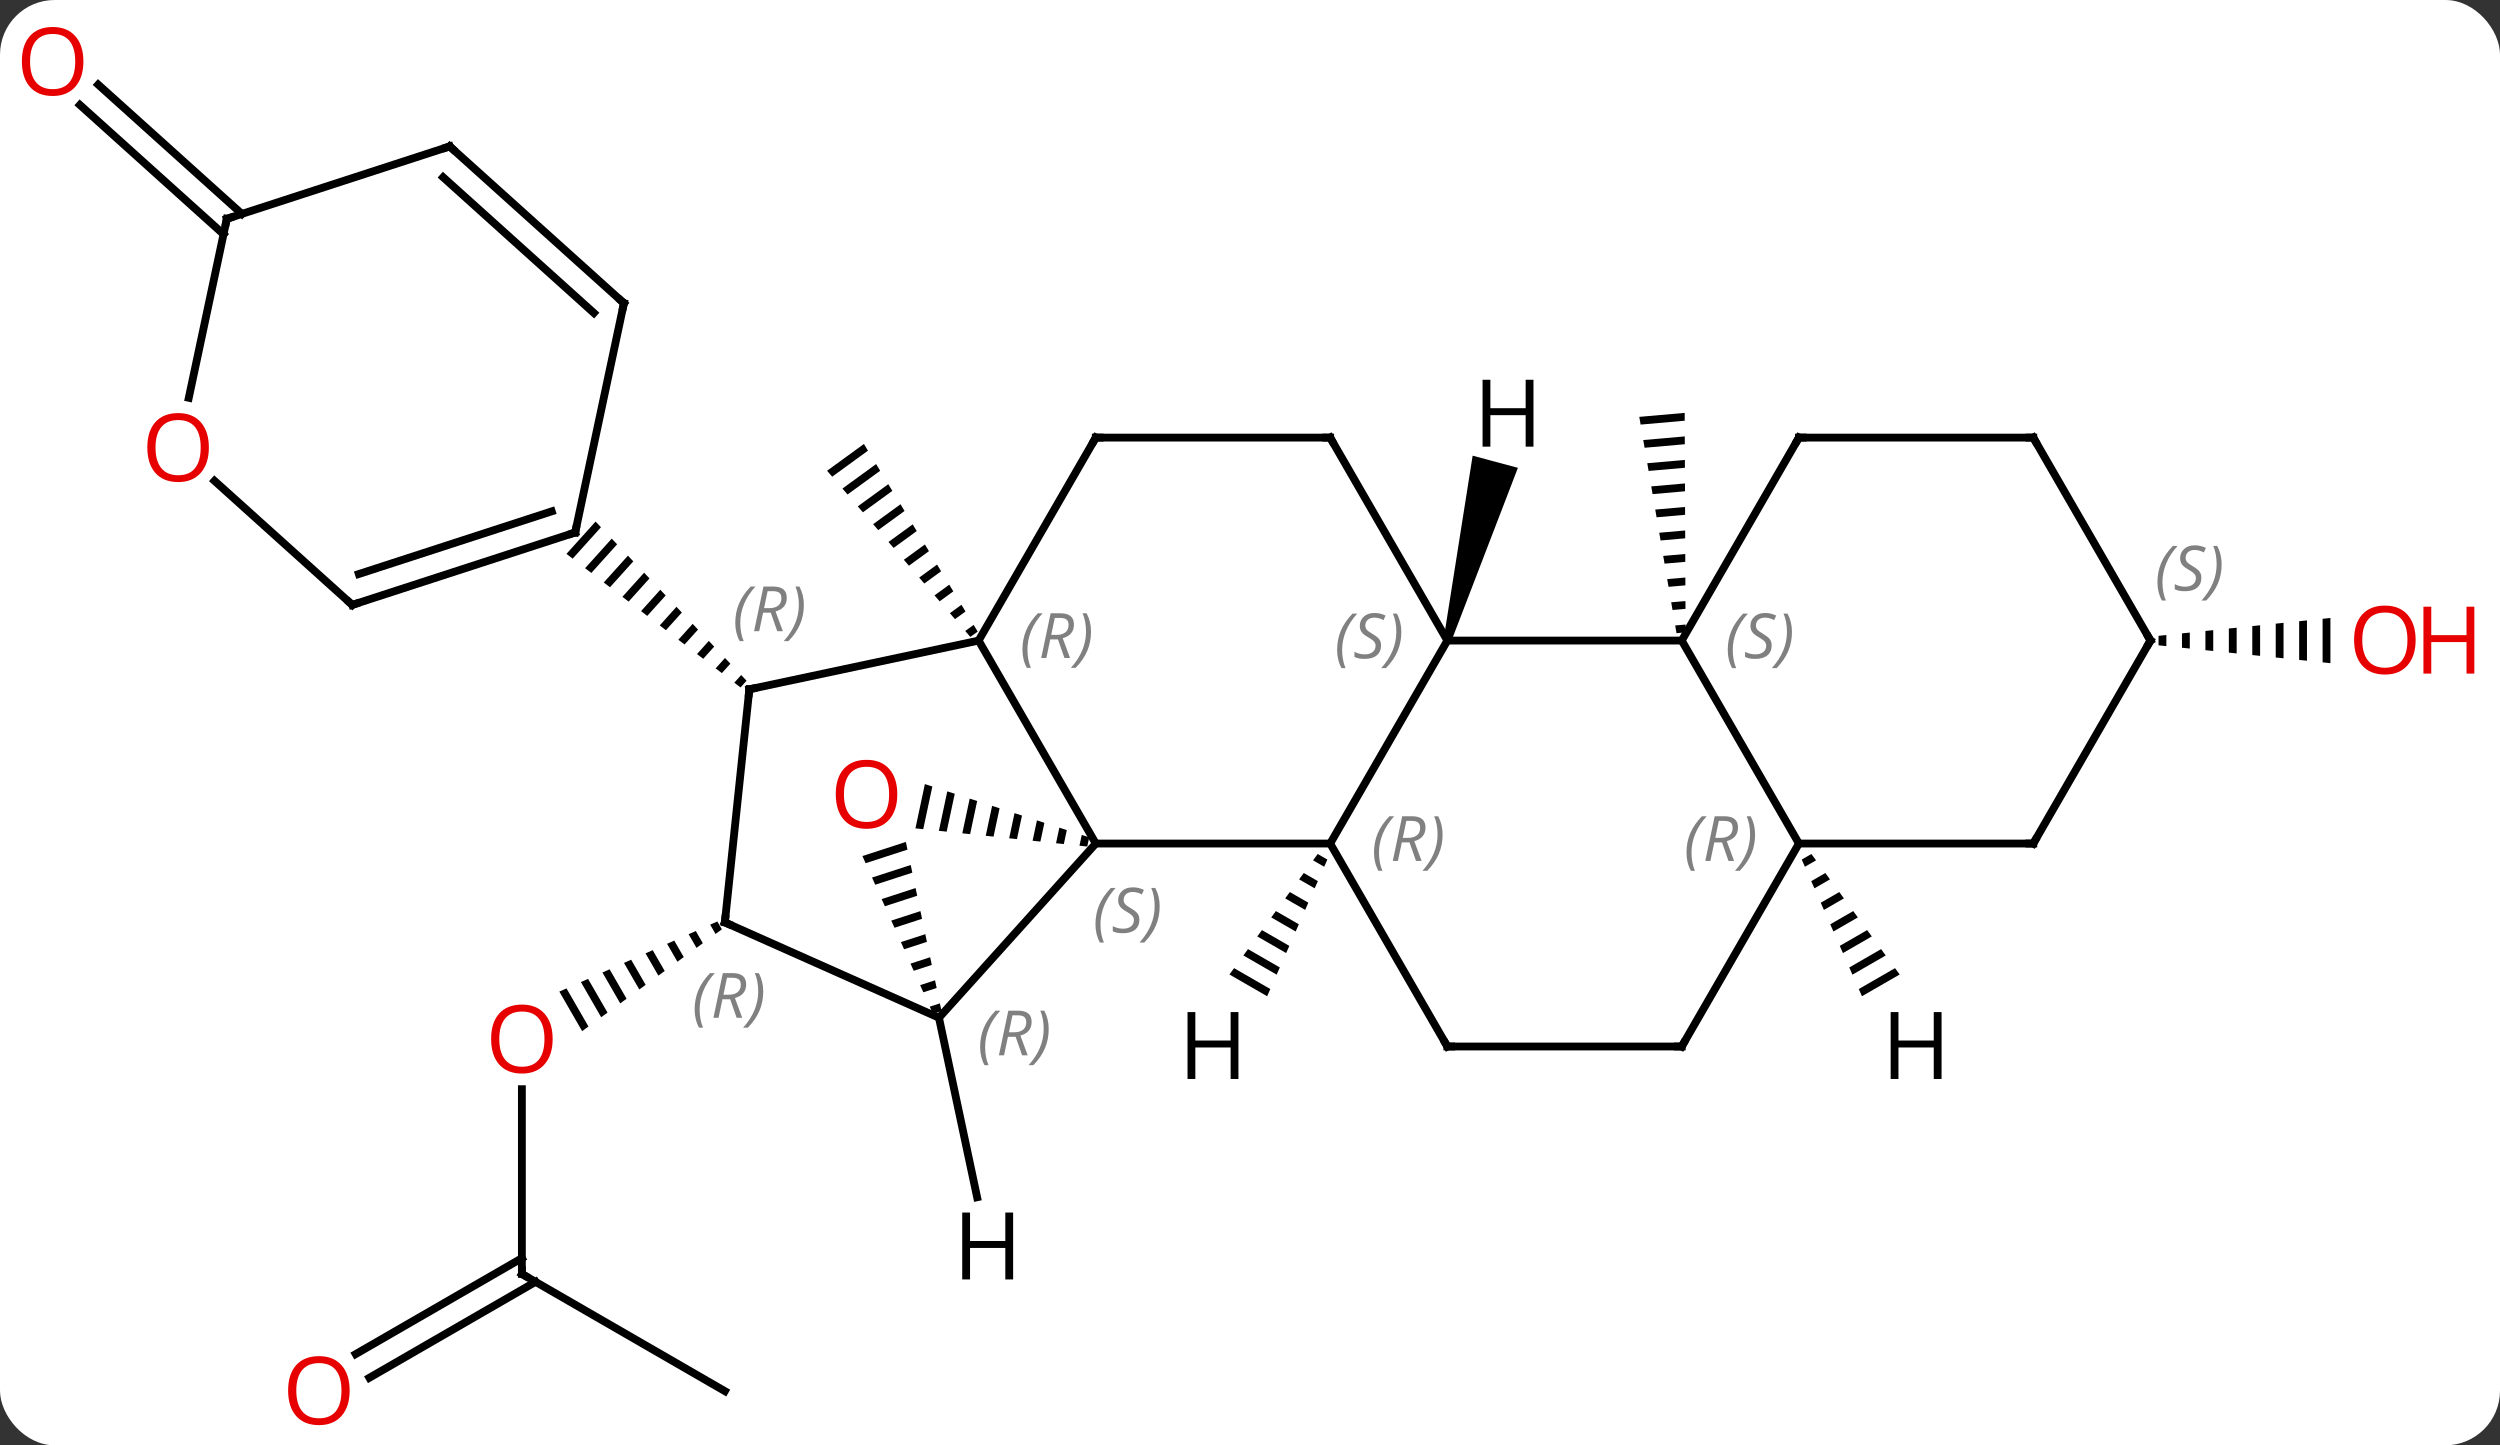 <svg width="320" viewBox="0 0 320 185" style="fill-opacity:1; color-rendering:auto; color-interpolation:auto; text-rendering:auto; stroke:black; stroke-linecap:square; stroke-miterlimit:10; shape-rendering:auto; stroke-opacity:1; fill:black; stroke-dasharray:none; font-weight:normal; stroke-width:1; font-family:'Open Sans'; font-style:normal; stroke-linejoin:miter; font-size:12; stroke-dashoffset:0; image-rendering:auto;" height="185" class="cas-substance-image" xmlns:xlink="http://www.w3.org/1999/xlink" xmlns="http://www.w3.org/2000/svg"><rect x="0" y="0" width="320" height="185" fill="#333333" stroke="none"/><svg class="cas-substance-single-component"><rect y="0" x="0" width="320" stroke="none" ry="7" rx="7" height="185" fill="white" class="cas-substance-group"/><svg y="0" x="0" width="320" viewBox="0 0 320 185" style="fill:black;" height="185" class="cas-substance-single-component-image"><svg><g><g transform="translate(156,93)" style="text-rendering:geometricPrecision; color-rendering:optimizeQuality; color-interpolation:linearRGB; stroke-linecap:butt; image-rendering:optimizeQuality;"><path style="stroke:none;" d="M-45.419 -36.173 L-50.135 -32.743 L-50.135 -32.743 L-49.48 -31.983 L-49.48 -31.983 L-44.899 -35.316 L-44.899 -35.316 L-45.419 -36.173 ZM-43.858 -33.6 L-48.17 -30.464 L-48.17 -30.464 L-47.515 -29.704 L-47.515 -29.704 L-43.338 -32.743 L-43.338 -32.743 L-43.858 -33.6 ZM-42.298 -31.027 L-46.205 -28.185 L-46.205 -28.185 L-45.55 -27.425 L-41.778 -30.17 L-42.298 -31.027 ZM-40.737 -28.454 L-44.24 -25.906 L-43.586 -25.146 L-43.586 -25.146 L-40.217 -27.597 L-40.737 -28.454 ZM-39.177 -25.881 L-42.276 -23.627 L-41.621 -22.867 L-41.621 -22.867 L-38.657 -25.024 L-39.177 -25.881 ZM-37.616 -23.308 L-40.311 -21.348 L-40.311 -21.348 L-39.656 -20.588 L-37.096 -22.451 L-37.616 -23.308 ZM-36.056 -20.735 L-38.346 -19.069 L-38.346 -19.069 L-37.691 -18.309 L-35.535 -19.878 L-35.535 -19.878 L-36.056 -20.735 ZM-34.495 -18.162 L-36.382 -16.79 L-35.727 -16.03 L-33.975 -17.305 L-34.495 -18.162 ZM-32.935 -15.589 L-34.417 -14.511 L-33.762 -13.751 L-32.414 -14.732 L-32.935 -15.589 ZM-31.374 -13.016 L-32.452 -12.232 L-31.797 -11.473 L-30.854 -12.159 L-30.854 -12.159 L-31.374 -13.016 Z"/><line y2="70.065" y1="46.417" x2="-89.199" x1="-89.199" style="fill:none;"/><path style="stroke:none;" d="M-64.18 24.948 L-65.099 25.356 L-64.412 26.549 L-64.412 26.549 L-63.598 25.956 L-64.18 24.948 ZM-66.938 26.172 L-67.857 26.58 L-66.851 28.325 L-66.038 27.733 L-66.938 26.172 ZM-69.696 27.397 L-70.615 27.805 L-69.291 30.102 L-68.478 29.509 L-69.696 27.397 ZM-72.454 28.621 L-73.373 29.029 L-71.731 31.878 L-70.917 31.286 L-72.454 28.621 ZM-75.212 29.846 L-76.131 30.254 L-76.131 30.254 L-74.17 33.654 L-73.357 33.062 L-73.357 33.062 L-75.212 29.846 ZM-77.97 31.07 L-78.889 31.478 L-76.61 35.431 L-76.61 35.431 L-75.797 34.839 L-77.97 31.07 ZM-80.728 32.295 L-81.647 32.703 L-81.647 32.703 L-79.05 37.208 L-78.236 36.615 L-78.236 36.615 L-80.728 32.295 ZM-83.486 33.519 L-84.405 33.927 L-84.405 33.927 L-81.489 38.984 L-81.489 38.984 L-80.676 38.392 L-83.486 33.519 Z"/><line y2="85.065" y1="70.065" x2="-63.219" x1="-89.199" style="fill:none;"/><line y2="80.324" y1="68.044" x2="-110.469" x1="-89.199" style="fill:none;"/><line y2="83.355" y1="71.075" x2="-108.719" x1="-87.449" style="fill:none;"/><path style="stroke:none;" d="M59.639 -40.151 L53.828 -39.642 L53.828 -39.642 L53.998 -38.653 L53.998 -38.653 L59.643 -39.148 L59.643 -39.148 L59.639 -40.151 ZM59.651 -37.141 L54.338 -36.675 L54.338 -36.675 L54.509 -35.686 L54.509 -35.686 L59.656 -36.137 L59.656 -36.137 L59.651 -37.141 ZM59.664 -34.13 L54.849 -33.708 L54.849 -33.708 L55.019 -32.719 L55.019 -32.719 L59.668 -33.127 L59.668 -33.127 L59.664 -34.13 ZM59.676 -31.12 L55.36 -30.741 L55.36 -30.741 L55.53 -29.753 L55.53 -29.753 L59.681 -30.116 L59.681 -30.116 L59.676 -31.12 ZM59.689 -28.11 L55.87 -27.775 L55.87 -27.775 L56.041 -26.786 L56.041 -26.786 L59.693 -27.106 L59.693 -27.106 L59.689 -28.11 ZM59.702 -25.099 L56.381 -24.808 L56.381 -24.808 L56.551 -23.819 L56.551 -23.819 L59.706 -24.096 L59.706 -24.096 L59.702 -25.099 ZM59.714 -22.089 L56.892 -21.841 L56.892 -21.841 L57.062 -20.852 L57.062 -20.852 L59.718 -21.085 L59.718 -21.085 L59.714 -22.089 ZM59.727 -19.078 L57.402 -18.875 L57.402 -18.875 L57.572 -17.886 L57.572 -17.886 L59.731 -18.075 L59.731 -18.075 L59.727 -19.078 ZM59.739 -16.068 L57.913 -15.908 L57.913 -15.908 L58.083 -14.919 L58.083 -14.919 L59.743 -15.065 L59.743 -15.065 L59.739 -16.068 ZM59.752 -13.058 L58.423 -12.941 L58.423 -12.941 L58.594 -11.952 L58.594 -11.952 L59.756 -12.054 L59.752 -13.058 Z"/><line y2="-63.016" y1="-79.568" x2="-127.386" x1="-145.772" style="fill:none;"/><line y2="-65.617" y1="-82.169" x2="-125.044" x1="-143.43" style="fill:none;"/><path style="stroke:none;" d="M121.293 -11.718 L120.293 -11.614 L120.293 -10.4 L120.293 -10.4 L121.293 -10.296 L121.293 -10.296 L121.293 -11.718 ZM124.293 -12.03 L123.293 -11.926 L123.293 -10.088 L124.293 -9.984 L124.293 -12.03 ZM127.293 -12.341 L126.293 -12.238 L126.293 -9.777 L127.293 -9.673 L127.293 -12.341 ZM130.293 -12.653 L129.293 -12.549 L129.293 -9.465 L130.293 -9.361 L130.293 -12.653 ZM133.293 -12.965 L132.293 -12.861 L132.293 -9.153 L133.293 -9.049 L133.293 -12.965 ZM136.293 -13.277 L135.293 -13.173 L135.293 -8.841 L136.293 -8.738 L136.293 -13.277 ZM139.293 -13.588 L138.293 -13.484 L138.293 -8.53 L139.293 -8.426 L139.293 -13.588 ZM142.293 -13.9 L141.293 -13.796 L141.293 -8.218 L142.293 -8.114 L142.293 -13.9 Z"/><line y2="37.269" y1="14.973" x2="-35.814" x1="-15.738" style="fill:none;"/><line y2="-11.007" y1="14.973" x2="-30.738" x1="-15.738" style="fill:none;"/><line y2="14.973" y1="14.973" x2="14.262" x1="-15.738" style="fill:none;"/><path style="stroke:none;" d="M-37.616 7.362 L-38.825 13.028 L-38.825 13.028 L-37.825 13.134 L-37.825 13.134 L-36.66 7.672 L-37.616 7.362 ZM-34.747 8.292 L-35.825 13.345 L-35.825 13.345 L-34.826 13.451 L-33.791 8.601 L-34.747 8.292 ZM-31.878 9.221 L-32.826 13.663 L-31.826 13.769 L-31.826 13.769 L-30.922 9.531 L-31.878 9.221 ZM-29.01 10.15 L-29.827 13.981 L-29.827 13.981 L-28.827 14.087 L-28.827 14.087 L-28.053 10.46 L-29.01 10.15 ZM-26.141 11.08 L-26.828 14.299 L-26.828 14.299 L-25.828 14.404 L-25.828 14.404 L-25.185 11.39 L-26.141 11.08 ZM-23.272 12.009 L-23.828 14.616 L-23.828 14.616 L-22.829 14.722 L-22.829 14.722 L-22.316 12.319 L-22.316 12.319 L-23.272 12.009 ZM-20.404 12.939 L-20.829 14.934 L-20.829 14.934 L-19.829 15.04 L-19.829 15.04 L-19.447 13.248 L-19.447 13.248 L-20.404 12.939 ZM-17.535 13.868 L-17.83 15.252 L-17.83 15.252 L-16.83 15.357 L-16.83 15.357 L-16.578 14.178 L-16.578 14.178 L-17.535 13.868 Z"/><path style="stroke:none;" d="M-40.051 14.766 L-45.611 16.574 L-45.201 17.492 L-45.201 17.492 L-39.843 15.75 L-40.051 14.766 ZM-39.428 17.718 L-44.38 19.328 L-43.97 20.246 L-43.97 20.246 L-39.221 18.701 L-39.221 18.701 L-39.428 17.718 ZM-38.806 20.669 L-43.149 22.082 L-43.149 22.082 L-42.738 23 L-38.599 21.653 L-38.599 21.653 L-38.806 20.669 ZM-38.184 23.621 L-41.918 24.836 L-41.918 24.836 L-41.507 25.754 L-41.507 25.754 L-37.976 24.605 L-38.184 23.621 ZM-37.561 26.573 L-40.686 27.59 L-40.276 28.508 L-40.276 28.508 L-37.354 27.557 L-37.561 26.573 ZM-36.939 29.525 L-39.455 30.344 L-39.455 30.344 L-39.045 31.262 L-39.045 31.262 L-36.731 30.509 L-36.731 30.509 L-36.939 29.525 ZM-36.316 32.477 L-38.224 33.097 L-38.224 33.097 L-37.813 34.015 L-37.813 34.015 L-36.109 33.461 L-36.109 33.461 L-36.316 32.477 ZM-35.694 35.429 L-36.992 35.851 L-36.992 35.851 L-36.582 36.769 L-36.582 36.769 L-35.486 36.413 L-35.486 36.413 L-35.694 35.429 Z"/><line y2="25.065" y1="37.269" x2="-63.219" x1="-35.814" style="fill:none;"/><line y2="-4.77" y1="-11.007" x2="-60.084" x1="-30.738" style="fill:none;"/><line y2="-36.987" y1="-11.007" x2="-15.738" x1="-30.738" style="fill:none;"/><line y2="-11.007" y1="14.973" x2="29.262" x1="14.262" style="fill:none;"/><line y2="40.953" y1="14.973" x2="29.262" x1="14.262" style="fill:none;"/><line y2="-4.77" y1="25.065" x2="-60.084" x1="-63.219" style="fill:none;"/><path style="stroke:none;" d="M-79.767 -26.24 L-83.494 -22.102 L-82.698 -21.492 L-79.077 -25.512 L-79.767 -26.24 ZM-77.696 -24.057 L-81.107 -20.271 L-80.311 -19.66 L-77.006 -23.33 L-77.696 -24.057 ZM-75.625 -21.875 L-78.72 -18.439 L-78.72 -18.439 L-77.924 -17.829 L-74.935 -21.147 L-74.935 -21.147 L-75.625 -21.875 ZM-73.555 -19.692 L-76.333 -16.608 L-75.537 -15.997 L-72.864 -18.964 L-73.555 -19.692 ZM-71.484 -17.509 L-73.945 -14.776 L-73.15 -14.166 L-73.15 -14.166 L-70.793 -16.782 L-71.484 -17.509 ZM-69.413 -15.327 L-71.558 -12.945 L-70.763 -12.334 L-68.722 -14.599 L-69.413 -15.327 ZM-67.342 -13.144 L-69.171 -11.113 L-68.375 -10.503 L-66.652 -12.416 L-67.342 -13.144 ZM-65.271 -10.961 L-66.784 -9.282 L-65.988 -8.671 L-65.988 -8.671 L-64.581 -10.234 L-65.271 -10.961 ZM-63.2 -8.779 L-64.397 -7.45 L-63.601 -6.84 L-62.51 -8.051 L-63.2 -8.779 ZM-61.129 -6.596 L-62.01 -5.619 L-61.214 -5.008 L-61.214 -5.008 L-60.439 -5.869 L-60.439 -5.869 L-61.129 -6.596 Z"/><line y2="-36.987" y1="-36.987" x2="14.262" x1="-15.738" style="fill:none;"/><line y2="-36.987" y1="-11.007" x2="14.262" x1="29.262" style="fill:none;"/><line y2="-11.007" y1="-11.007" x2="59.262" x1="29.262" style="fill:none;"/><line y2="40.953" y1="40.953" x2="59.262" x1="29.262" style="fill:none;"/><line y2="14.973" y1="-11.007" x2="74.262" x1="59.262" style="fill:none;"/><line y2="-36.987" y1="-11.007" x2="74.262" x1="59.262" style="fill:none;"/><line y2="14.973" y1="40.953" x2="74.262" x1="59.262" style="fill:none;"/><line y2="14.973" y1="14.973" x2="104.262" x1="74.262" style="fill:none;"/><line y2="-36.987" y1="-36.987" x2="104.262" x1="74.262" style="fill:none;"/><line y2="-11.007" y1="14.973" x2="119.262" x1="104.262" style="fill:none;"/><line y2="-11.007" y1="-36.987" x2="119.262" x1="104.262" style="fill:none;"/><line y2="-54.189" y1="-24.843" x2="-76.14" x1="-82.377" style="fill:none;"/><line y2="-15.573" y1="-24.843" x2="-110.91" x1="-82.377" style="fill:none;"/><line y2="-19.526" y1="-27.547" x2="-110.07" x1="-85.38" style="fill:none;"/><line y2="-74.262" y1="-54.189" x2="-98.436" x1="-76.14" style="fill:none;"/><line y2="-70.309" y1="-52.94" x2="-99.276" x1="-79.984" style="fill:none;"/><line y2="-31.449" y1="-15.573" x2="-128.542" x1="-110.91" style="fill:none;"/><line y2="-64.992" y1="-74.262" x2="-126.966" x1="-98.436" style="fill:none;"/><line y2="-64.992" y1="-42.079" x2="-126.966" x1="-131.836" style="fill:none;"/><line y2="60.249" y1="37.269" x2="-30.929" x1="-35.814" style="fill:none;"/><path style="stroke:none;" d="M12.666 16.311 L12.071 17.122 L12.071 17.122 L13.496 17.944 L13.496 17.944 L13.902 17.024 L13.902 17.024 L12.666 16.311 ZM10.882 18.746 L10.287 19.558 L10.287 19.558 L12.279 20.707 L12.685 19.786 L12.685 19.786 L10.882 18.746 ZM9.097 21.181 L8.503 21.993 L11.063 23.469 L11.063 23.469 L11.468 22.548 L11.468 22.548 L9.097 21.181 ZM7.313 23.616 L6.718 24.428 L6.718 24.428 L9.846 26.232 L10.251 25.311 L10.251 25.311 L7.313 23.616 ZM5.529 26.052 L4.934 26.863 L4.934 26.863 L8.629 28.994 L8.629 28.994 L9.034 28.073 L9.034 28.073 L5.529 26.052 ZM3.745 28.487 L3.15 29.299 L3.15 29.299 L7.412 31.756 L7.412 31.756 L7.818 30.836 L7.818 30.836 L3.745 28.487 ZM1.961 30.922 L1.366 31.734 L1.366 31.734 L6.195 34.519 L6.195 34.519 L6.601 33.598 L6.601 33.598 L1.961 30.922 Z"/><path style="stroke:none;" d="M29.745 -10.878 L28.779 -11.136 L32.497 -34.672 L38.293 -33.12 Z"/><path style="stroke:none;" d="M75.858 16.311 L74.622 17.024 L74.622 17.024 L75.028 17.944 L76.453 17.122 L76.453 17.122 L75.858 16.311 ZM77.642 18.746 L75.839 19.786 L76.245 20.707 L78.237 19.558 L77.642 18.746 ZM79.427 21.181 L77.056 22.548 L77.461 23.469 L80.021 21.993 L79.427 21.181 ZM81.211 23.616 L78.273 25.311 L78.678 26.232 L78.678 26.232 L81.805 24.428 L81.805 24.428 L81.211 23.616 ZM82.995 26.052 L79.49 28.073 L79.895 28.994 L79.895 28.994 L83.59 26.863 L82.995 26.052 ZM84.779 28.487 L80.706 30.836 L81.112 31.756 L81.112 31.756 L85.374 29.299 L84.779 28.487 ZM86.563 30.922 L81.923 33.598 L81.923 33.598 L82.329 34.519 L87.158 31.734 L87.158 31.734 L86.563 30.922 Z"/></g><g transform="translate(156,93)" style="fill:rgb(230,0,0); text-rendering:geometricPrecision; color-rendering:optimizeQuality; image-rendering:optimizeQuality; font-family:'Open Sans'; stroke:rgb(230,0,0); color-interpolation:linearRGB;"><path style="stroke:none;" d="M-85.261 39.995 Q-85.261 42.057 -86.301 43.237 Q-87.34 44.417 -89.183 44.417 Q-91.074 44.417 -92.105 43.252 Q-93.136 42.088 -93.136 39.979 Q-93.136 37.885 -92.105 36.737 Q-91.074 35.588 -89.183 35.588 Q-87.324 35.588 -86.293 36.76 Q-85.261 37.932 -85.261 39.995 ZM-92.09 39.995 Q-92.09 41.729 -91.347 42.635 Q-90.605 43.542 -89.183 43.542 Q-87.761 43.542 -87.035 42.643 Q-86.308 41.745 -86.308 39.995 Q-86.308 38.26 -87.035 37.37 Q-87.761 36.479 -89.183 36.479 Q-90.605 36.479 -91.347 37.377 Q-92.09 38.276 -92.09 39.995 Z"/></g><g transform="translate(156,93)" style="stroke-linecap:butt; text-rendering:geometricPrecision; color-rendering:optimizeQuality; image-rendering:optimizeQuality; font-family:'Open Sans'; color-interpolation:linearRGB; stroke-miterlimit:5;"><path style="fill:none;" d="M-89.199 69.565 L-89.199 70.065 L-88.766 70.315"/><path style="fill:rgb(230,0,0); stroke:none;" d="M-111.245 84.995 Q-111.245 87.057 -112.284 88.237 Q-113.323 89.417 -115.166 89.417 Q-117.057 89.417 -118.088 88.252 Q-119.12 87.088 -119.12 84.979 Q-119.12 82.885 -118.088 81.737 Q-117.057 80.588 -115.166 80.588 Q-113.307 80.588 -112.276 81.76 Q-111.245 82.932 -111.245 84.995 ZM-118.073 84.995 Q-118.073 86.729 -117.33 87.635 Q-116.588 88.542 -115.166 88.542 Q-113.745 88.542 -113.018 87.643 Q-112.291 86.745 -112.291 84.995 Q-112.291 83.26 -113.018 82.37 Q-113.745 81.479 -115.166 81.479 Q-116.588 81.479 -117.33 82.377 Q-118.073 83.276 -118.073 84.995 Z"/><path style="fill:rgb(230,0,0); stroke:none;" d="M-145.325 -85.135 Q-145.325 -83.073 -146.364 -81.893 Q-147.403 -80.713 -149.246 -80.713 Q-151.137 -80.713 -152.168 -81.877 Q-153.2 -83.042 -153.2 -85.151 Q-153.2 -87.245 -152.168 -88.393 Q-151.137 -89.542 -149.246 -89.542 Q-147.387 -89.542 -146.356 -88.37 Q-145.325 -87.198 -145.325 -85.135 ZM-152.153 -85.135 Q-152.153 -83.401 -151.41 -82.495 Q-150.668 -81.588 -149.246 -81.588 Q-147.825 -81.588 -147.098 -82.487 Q-146.371 -83.385 -146.371 -85.135 Q-146.371 -86.87 -147.098 -87.76 Q-147.825 -88.651 -149.246 -88.651 Q-150.668 -88.651 -151.41 -87.752 Q-152.153 -86.854 -152.153 -85.135 Z"/><path style="fill:rgb(230,0,0); stroke:none;" d="M153.2 -11.077 Q153.2 -9.015 152.16 -7.835 Q151.121 -6.655 149.278 -6.655 Q147.387 -6.655 146.356 -7.819 Q145.325 -8.984 145.325 -11.093 Q145.325 -13.187 146.356 -14.335 Q147.387 -15.484 149.278 -15.484 Q151.137 -15.484 152.168 -14.312 Q153.2 -13.14 153.2 -11.077 ZM146.371 -11.077 Q146.371 -9.343 147.114 -8.437 Q147.856 -7.53 149.278 -7.53 Q150.7 -7.53 151.426 -8.429 Q152.153 -9.327 152.153 -11.077 Q152.153 -12.812 151.426 -13.702 Q150.7 -14.593 149.278 -14.593 Q147.856 -14.593 147.114 -13.694 Q146.371 -12.796 146.371 -11.077 Z"/><path style="fill:rgb(230,0,0); stroke:none;" d="M160.715 -6.78 L159.715 -6.78 L159.715 -10.812 L155.2 -10.812 L155.2 -6.78 L154.2 -6.78 L154.2 -15.343 L155.2 -15.343 L155.2 -11.702 L159.715 -11.702 L159.715 -15.343 L160.715 -15.343 L160.715 -6.78 Z"/></g><g transform="translate(156,93)" style="stroke-linecap:butt; font-size:8.4px; fill:gray; text-rendering:geometricPrecision; image-rendering:optimizeQuality; color-rendering:optimizeQuality; font-family:'Open Sans'; font-style:italic; stroke:gray; color-interpolation:linearRGB; stroke-miterlimit:5;"><path style="stroke:none;" d="M-15.779 25.312 Q-15.779 23.983 -15.31 22.858 Q-14.842 21.733 -13.81 20.655 L-13.201 20.655 Q-14.17 21.718 -14.654 22.89 Q-15.139 24.062 -15.139 25.296 Q-15.139 26.624 -14.701 27.64 L-15.217 27.64 Q-15.779 26.608 -15.779 25.312 ZM-10.157 24.718 Q-10.157 25.546 -10.704 25.999 Q-11.25 26.452 -12.25 26.452 Q-12.657 26.452 -12.969 26.398 Q-13.282 26.343 -13.563 26.202 L-13.563 25.546 Q-12.938 25.874 -12.235 25.874 Q-11.61 25.874 -11.235 25.577 Q-10.86 25.28 -10.86 24.765 Q-10.86 24.452 -11.063 24.226 Q-11.266 23.999 -11.829 23.671 Q-12.422 23.343 -12.649 23.015 Q-12.875 22.687 -12.875 22.233 Q-12.875 21.499 -12.36 21.038 Q-11.844 20.577 -11 20.577 Q-10.625 20.577 -10.29 20.655 Q-9.954 20.733 -9.579 20.905 L-9.844 21.499 Q-10.094 21.343 -10.415 21.257 Q-10.735 21.171 -11 21.171 Q-11.532 21.171 -11.852 21.444 Q-12.172 21.718 -12.172 22.187 Q-12.172 22.39 -12.102 22.538 Q-12.032 22.687 -11.891 22.819 Q-11.75 22.952 -11.329 23.202 Q-10.766 23.546 -10.563 23.741 Q-10.36 23.937 -10.258 24.171 Q-10.157 24.405 -10.157 24.718 ZM-7.562 22.999 Q-7.562 24.327 -8.039 25.46 Q-8.515 26.593 -9.531 27.64 L-10.14 27.64 Q-8.203 25.483 -8.203 22.999 Q-8.203 21.671 -8.64 20.655 L-8.125 20.655 Q-7.562 21.718 -7.562 22.999 Z"/><path style="stroke:none;" d="M-30.543 41.021 Q-30.543 39.693 -30.075 38.568 Q-29.606 37.443 -28.575 36.365 L-27.965 36.365 Q-28.934 37.428 -29.418 38.599 Q-29.903 39.771 -29.903 41.006 Q-29.903 42.334 -29.465 43.349 L-29.981 43.349 Q-30.543 42.318 -30.543 41.021 ZM-26.983 39.709 L-27.483 42.084 L-28.14 42.084 L-26.936 36.365 L-25.686 36.365 Q-23.952 36.365 -23.952 37.803 Q-23.952 39.162 -25.39 39.553 L-24.452 42.084 L-25.171 42.084 L-25.999 39.709 L-26.983 39.709 ZM-26.405 36.959 Q-26.796 38.881 -26.858 39.131 L-26.202 39.131 Q-25.452 39.131 -25.046 38.803 Q-24.64 38.474 -24.64 37.849 Q-24.64 37.381 -24.897 37.17 Q-25.155 36.959 -25.749 36.959 L-26.405 36.959 ZM-21.766 38.709 Q-21.766 40.037 -22.243 41.17 Q-22.719 42.303 -23.735 43.349 L-24.344 43.349 Q-22.407 41.193 -22.407 38.709 Q-22.407 37.381 -22.844 36.365 L-22.329 36.365 Q-21.766 37.428 -21.766 38.709 Z"/><path style="stroke:none;" d="M-25.127 -9.843 Q-25.127 -11.171 -24.658 -12.296 Q-24.189 -13.421 -23.158 -14.499 L-22.549 -14.499 Q-23.517 -13.437 -24.002 -12.265 Q-24.486 -11.093 -24.486 -9.859 Q-24.486 -8.53 -24.049 -7.515 L-24.564 -7.515 Q-25.127 -8.546 -25.127 -9.843 ZM-21.567 -11.155 L-22.067 -8.78 L-22.723 -8.78 L-21.52 -14.499 L-20.27 -14.499 Q-18.535 -14.499 -18.535 -13.062 Q-18.535 -11.702 -19.973 -11.312 L-19.035 -8.78 L-19.754 -8.78 L-20.582 -11.155 L-21.567 -11.155 ZM-20.988 -13.905 Q-21.379 -11.984 -21.442 -11.734 L-20.785 -11.734 Q-20.035 -11.734 -19.629 -12.062 Q-19.223 -12.39 -19.223 -13.015 Q-19.223 -13.484 -19.481 -13.694 Q-19.738 -13.905 -20.332 -13.905 L-20.988 -13.905 ZM-16.349 -12.155 Q-16.349 -10.827 -16.826 -9.694 Q-17.302 -8.562 -18.318 -7.515 L-18.927 -7.515 Q-16.99 -9.671 -16.99 -12.155 Q-16.99 -13.484 -17.427 -14.499 L-16.912 -14.499 Q-16.349 -13.437 -16.349 -12.155 Z"/><path style="stroke:none;" d="M19.873 16.137 Q19.873 14.809 20.342 13.684 Q20.811 12.559 21.842 11.481 L22.451 11.481 Q21.483 12.543 20.998 13.715 Q20.514 14.887 20.514 16.121 Q20.514 17.45 20.951 18.465 L20.436 18.465 Q19.873 17.434 19.873 16.137 ZM23.433 14.825 L22.933 17.2 L22.277 17.2 L23.48 11.481 L24.73 11.481 Q26.465 11.481 26.465 12.918 Q26.465 14.278 25.027 14.668 L25.965 17.2 L25.246 17.2 L24.418 14.825 L23.433 14.825 ZM24.012 12.075 Q23.621 13.996 23.558 14.246 L24.215 14.246 Q24.965 14.246 25.371 13.918 Q25.777 13.59 25.777 12.965 Q25.777 12.496 25.519 12.286 Q25.262 12.075 24.668 12.075 L24.012 12.075 ZM28.651 13.825 Q28.651 15.153 28.174 16.285 Q27.698 17.418 26.682 18.465 L26.073 18.465 Q28.01 16.309 28.01 13.825 Q28.01 12.496 27.573 11.481 L28.088 11.481 Q28.651 12.543 28.651 13.825 Z"/></g><g transform="translate(156,93)" style="stroke-linecap:butt; fill:rgb(230,0,0); text-rendering:geometricPrecision; color-rendering:optimizeQuality; image-rendering:optimizeQuality; font-family:'Open Sans'; stroke:rgb(230,0,0); color-interpolation:linearRGB; stroke-miterlimit:5;"><path style="stroke:none;" d="M-41.147 8.666 Q-41.147 10.728 -42.186 11.908 Q-43.225 13.088 -45.068 13.088 Q-46.959 13.088 -47.99 11.924 Q-49.022 10.759 -49.022 8.65 Q-49.022 6.556 -47.99 5.408 Q-46.959 4.259 -45.068 4.259 Q-43.209 4.259 -42.178 5.431 Q-41.147 6.603 -41.147 8.666 ZM-47.975 8.666 Q-47.975 10.4 -47.232 11.306 Q-46.49 12.213 -45.068 12.213 Q-43.647 12.213 -42.92 11.314 Q-42.193 10.416 -42.193 8.666 Q-42.193 6.931 -42.92 6.041 Q-43.647 5.15 -45.068 5.15 Q-46.49 5.15 -47.232 6.048 Q-47.975 6.947 -47.975 8.666 Z"/><path style="fill:none; stroke:black;" d="M-62.762 25.268 L-63.219 25.065 L-63.167 24.568"/></g><g transform="translate(156,93)" style="stroke-linecap:butt; font-size:8.4px; fill:gray; text-rendering:geometricPrecision; image-rendering:optimizeQuality; color-rendering:optimizeQuality; font-family:'Open Sans'; font-style:italic; stroke:gray; color-interpolation:linearRGB; stroke-miterlimit:5;"><path style="stroke:none;" d="M-67.085 36.215 Q-67.085 34.887 -66.616 33.762 Q-66.147 32.637 -65.116 31.559 L-64.507 31.559 Q-65.475 32.622 -65.96 33.794 Q-66.444 34.965 -66.444 36.2 Q-66.444 37.528 -66.007 38.544 L-66.522 38.544 Q-67.085 37.512 -67.085 36.215 ZM-63.525 34.903 L-64.025 37.278 L-64.681 37.278 L-63.478 31.559 L-62.228 31.559 Q-60.493 31.559 -60.493 32.997 Q-60.493 34.356 -61.931 34.747 L-60.993 37.278 L-61.712 37.278 L-62.54 34.903 L-63.525 34.903 ZM-62.946 32.153 Q-63.337 34.075 -63.4 34.325 L-62.743 34.325 Q-61.993 34.325 -61.587 33.997 Q-61.181 33.669 -61.181 33.044 Q-61.181 32.575 -61.439 32.364 Q-61.696 32.153 -62.29 32.153 L-62.946 32.153 ZM-58.307 33.903 Q-58.307 35.231 -58.784 36.364 Q-59.26 37.497 -60.276 38.544 L-60.885 38.544 Q-58.948 36.387 -58.948 33.903 Q-58.948 32.575 -59.385 31.559 L-58.87 31.559 Q-58.307 32.622 -58.307 33.903 Z"/><path style="fill:none; stroke:black;" d="M-59.595 -4.874 L-60.084 -4.77 L-60.136 -4.273"/><path style="stroke:none;" d="M-61.884 -13.265 Q-61.884 -14.593 -61.416 -15.718 Q-60.947 -16.843 -59.916 -17.921 L-59.306 -17.921 Q-60.275 -16.859 -60.759 -15.687 Q-61.244 -14.515 -61.244 -13.281 Q-61.244 -11.953 -60.806 -10.937 L-61.322 -10.937 Q-61.884 -11.968 -61.884 -13.265 ZM-58.324 -14.578 L-58.824 -12.203 L-59.48 -12.203 L-58.277 -17.921 L-57.027 -17.921 Q-55.293 -17.921 -55.293 -16.484 Q-55.293 -15.124 -56.73 -14.734 L-55.793 -12.203 L-56.512 -12.203 L-57.34 -14.578 L-58.324 -14.578 ZM-57.746 -17.328 Q-58.137 -15.406 -58.199 -15.156 L-57.543 -15.156 Q-56.793 -15.156 -56.387 -15.484 Q-55.98 -15.812 -55.98 -16.437 Q-55.98 -16.906 -56.238 -17.117 Q-56.496 -17.328 -57.09 -17.328 L-57.746 -17.328 ZM-53.107 -15.578 Q-53.107 -14.249 -53.584 -13.117 Q-54.06 -11.984 -55.076 -10.937 L-55.685 -10.937 Q-53.748 -13.093 -53.748 -15.578 Q-53.748 -16.906 -54.185 -17.921 L-53.669 -17.921 Q-53.107 -16.859 -53.107 -15.578 Z"/><path style="fill:none; stroke:black;" d="M-15.988 -36.554 L-15.738 -36.987 L-15.238 -36.987"/><path style="stroke:none;" d="M15.153 -9.804 Q15.153 -11.132 15.622 -12.257 Q16.091 -13.382 17.122 -14.46 L17.732 -14.46 Q16.763 -13.398 16.279 -12.226 Q15.794 -11.054 15.794 -9.819 Q15.794 -8.491 16.232 -7.476 L15.716 -7.476 Q15.153 -8.507 15.153 -9.804 ZM20.776 -10.398 Q20.776 -9.569 20.229 -9.116 Q19.682 -8.663 18.682 -8.663 Q18.276 -8.663 17.963 -8.718 Q17.651 -8.773 17.37 -8.913 L17.37 -9.569 Q17.995 -9.241 18.698 -9.241 Q19.323 -9.241 19.698 -9.538 Q20.073 -9.835 20.073 -10.351 Q20.073 -10.663 19.87 -10.89 Q19.667 -11.116 19.104 -11.444 Q18.51 -11.773 18.284 -12.101 Q18.057 -12.429 18.057 -12.882 Q18.057 -13.616 18.573 -14.077 Q19.088 -14.538 19.932 -14.538 Q20.307 -14.538 20.643 -14.46 Q20.979 -14.382 21.354 -14.21 L21.088 -13.616 Q20.838 -13.773 20.518 -13.859 Q20.198 -13.944 19.932 -13.944 Q19.401 -13.944 19.081 -13.671 Q18.76 -13.398 18.76 -12.929 Q18.76 -12.726 18.831 -12.577 Q18.901 -12.429 19.042 -12.296 Q19.182 -12.163 19.604 -11.913 Q20.167 -11.569 20.37 -11.374 Q20.573 -11.179 20.674 -10.944 Q20.776 -10.71 20.776 -10.398 ZM23.37 -12.116 Q23.37 -10.788 22.894 -9.655 Q22.417 -8.523 21.402 -7.476 L20.792 -7.476 Q22.73 -9.632 22.73 -12.116 Q22.73 -13.444 22.292 -14.46 L22.808 -14.46 Q23.37 -13.398 23.37 -12.116 Z"/><path style="fill:none; stroke:black;" d="M29.012 40.52 L29.262 40.953 L29.762 40.953"/><path style="fill:none; stroke:black;" d="M13.762 -36.987 L14.262 -36.987 L14.512 -36.554"/><path style="stroke:none;" d="M65.153 -9.804 Q65.153 -11.132 65.622 -12.257 Q66.091 -13.382 67.122 -14.46 L67.732 -14.46 Q66.763 -13.398 66.278 -12.226 Q65.794 -11.054 65.794 -9.819 Q65.794 -8.491 66.232 -7.476 L65.716 -7.476 Q65.153 -8.507 65.153 -9.804 ZM70.776 -10.398 Q70.776 -9.569 70.229 -9.116 Q69.682 -8.663 68.682 -8.663 Q68.276 -8.663 67.963 -8.718 Q67.651 -8.773 67.37 -8.913 L67.37 -9.569 Q67.995 -9.241 68.698 -9.241 Q69.323 -9.241 69.698 -9.538 Q70.073 -9.835 70.073 -10.351 Q70.073 -10.663 69.87 -10.89 Q69.667 -11.116 69.104 -11.444 Q68.51 -11.773 68.284 -12.101 Q68.057 -12.429 68.057 -12.882 Q68.057 -13.616 68.573 -14.077 Q69.088 -14.538 69.932 -14.538 Q70.307 -14.538 70.643 -14.46 Q70.979 -14.382 71.354 -14.21 L71.088 -13.616 Q70.838 -13.773 70.518 -13.859 Q70.198 -13.944 69.932 -13.944 Q69.401 -13.944 69.081 -13.671 Q68.76 -13.398 68.76 -12.929 Q68.76 -12.726 68.831 -12.577 Q68.901 -12.429 69.042 -12.296 Q69.182 -12.163 69.604 -11.913 Q70.167 -11.569 70.37 -11.374 Q70.573 -11.179 70.674 -10.944 Q70.776 -10.71 70.776 -10.398 ZM73.371 -12.116 Q73.371 -10.788 72.894 -9.655 Q72.417 -8.523 71.402 -7.476 L70.792 -7.476 Q72.73 -9.632 72.73 -12.116 Q72.73 -13.444 72.292 -14.46 L72.808 -14.46 Q73.371 -13.398 73.371 -12.116 Z"/><path style="fill:none; stroke:black;" d="M58.762 40.953 L59.262 40.953 L59.512 40.52"/><path style="stroke:none;" d="M59.873 16.137 Q59.873 14.809 60.342 13.684 Q60.811 12.559 61.842 11.481 L62.452 11.481 Q61.483 12.543 60.998 13.715 Q60.514 14.887 60.514 16.121 Q60.514 17.45 60.952 18.465 L60.436 18.465 Q59.873 17.434 59.873 16.137 ZM63.433 14.825 L62.933 17.2 L62.277 17.2 L63.48 11.481 L64.73 11.481 Q66.465 11.481 66.465 12.918 Q66.465 14.278 65.027 14.668 L65.965 17.2 L65.246 17.2 L64.418 14.825 L63.433 14.825 ZM64.011 12.075 Q63.621 13.996 63.558 14.246 L64.215 14.246 Q64.965 14.246 65.371 13.918 Q65.777 13.59 65.777 12.965 Q65.777 12.496 65.519 12.286 Q65.261 12.075 64.668 12.075 L64.011 12.075 ZM68.651 13.825 Q68.651 15.153 68.174 16.285 Q67.698 17.418 66.682 18.465 L66.073 18.465 Q68.01 16.309 68.01 13.825 Q68.01 12.496 67.573 11.481 L68.088 11.481 Q68.651 12.543 68.651 13.825 Z"/><path style="fill:none; stroke:black;" d="M74.012 -36.554 L74.262 -36.987 L74.762 -36.987"/><path style="fill:none; stroke:black;" d="M103.762 14.973 L104.262 14.973 L104.512 14.54"/><path style="fill:none; stroke:black;" d="M103.762 -36.987 L104.262 -36.987 L104.512 -36.554"/><path style="fill:none; stroke:black;" d="M119.012 -10.574 L119.262 -11.007 L119.012 -11.44"/><path style="stroke:none;" d="M120.154 -18.464 Q120.154 -19.792 120.622 -20.917 Q121.091 -22.042 122.122 -23.12 L122.732 -23.12 Q121.763 -22.058 121.279 -20.886 Q120.794 -19.714 120.794 -18.48 Q120.794 -17.152 121.232 -16.136 L120.716 -16.136 Q120.154 -17.167 120.154 -18.464 ZM125.776 -19.058 Q125.776 -18.23 125.229 -17.777 Q124.682 -17.323 123.682 -17.323 Q123.276 -17.323 122.964 -17.378 Q122.651 -17.433 122.37 -17.573 L122.37 -18.23 Q122.995 -17.902 123.698 -17.902 Q124.323 -17.902 124.698 -18.198 Q125.073 -18.495 125.073 -19.011 Q125.073 -19.323 124.87 -19.55 Q124.667 -19.777 124.104 -20.105 Q123.51 -20.433 123.284 -20.761 Q123.057 -21.089 123.057 -21.542 Q123.057 -22.277 123.573 -22.738 Q124.089 -23.198 124.932 -23.198 Q125.307 -23.198 125.643 -23.12 Q125.979 -23.042 126.354 -22.87 L126.089 -22.277 Q125.839 -22.433 125.518 -22.519 Q125.198 -22.605 124.932 -22.605 Q124.401 -22.605 124.081 -22.331 Q123.76 -22.058 123.76 -21.589 Q123.76 -21.386 123.831 -21.238 Q123.901 -21.089 124.042 -20.956 Q124.182 -20.823 124.604 -20.573 Q125.167 -20.23 125.37 -20.034 Q125.573 -19.839 125.675 -19.605 Q125.776 -19.37 125.776 -19.058 ZM128.371 -20.777 Q128.371 -19.448 127.894 -18.316 Q127.418 -17.183 126.402 -16.136 L125.793 -16.136 Q127.73 -18.292 127.73 -20.777 Q127.73 -22.105 127.293 -23.12 L127.808 -23.12 Q128.371 -22.058 128.371 -20.777 Z"/><path style="fill:none; stroke:black;" d="M-82.273 -25.332 L-82.377 -24.843 L-82.853 -24.689"/><path style="fill:none; stroke:black;" d="M-76.244 -53.7 L-76.14 -54.189 L-76.512 -54.523"/><path style="fill:none; stroke:black;" d="M-110.434 -15.727 L-110.91 -15.573 L-111.282 -15.908"/><path style="fill:none; stroke:black;" d="M-98.064 -73.927 L-98.436 -74.262 L-98.912 -74.108"/></g><g transform="translate(156,93)" style="stroke-linecap:butt; fill:rgb(230,0,0); text-rendering:geometricPrecision; color-rendering:optimizeQuality; image-rendering:optimizeQuality; font-family:'Open Sans'; stroke:rgb(230,0,0); color-interpolation:linearRGB; stroke-miterlimit:5;"><path style="stroke:none;" d="M-129.266 -35.716 Q-129.266 -33.654 -130.305 -32.474 Q-131.344 -31.294 -133.187 -31.294 Q-135.078 -31.294 -136.109 -32.459 Q-137.141 -33.623 -137.141 -35.732 Q-137.141 -37.826 -136.109 -38.974 Q-135.078 -40.123 -133.187 -40.123 Q-131.328 -40.123 -130.297 -38.951 Q-129.266 -37.779 -129.266 -35.716 ZM-136.094 -35.716 Q-136.094 -33.982 -135.351 -33.076 Q-134.609 -32.169 -133.187 -32.169 Q-131.766 -32.169 -131.039 -33.068 Q-130.312 -33.966 -130.312 -35.716 Q-130.312 -37.451 -131.039 -38.341 Q-131.766 -39.232 -133.187 -39.232 Q-134.609 -39.232 -135.351 -38.334 Q-136.094 -37.435 -136.094 -35.716 Z"/><path style="fill:none; stroke:black;" d="M-126.49 -65.147 L-126.966 -64.992 L-127.07 -64.503"/><path style="fill:black; stroke:none;" d="M-26.319 70.768 L-27.319 70.768 L-27.319 66.737 L-31.835 66.737 L-31.835 70.768 L-32.835 70.768 L-32.835 62.206 L-31.835 62.206 L-31.835 65.846 L-27.319 65.846 L-27.319 62.206 L-26.319 62.206 L-26.319 70.768 Z"/><path style="fill:black; stroke:none;" d="M2.52 45.109 L1.52 45.109 L1.52 41.078 L-2.996 41.078 L-2.996 45.109 L-3.996 45.109 L-3.996 36.547 L-2.996 36.547 L-2.996 40.187 L1.52 40.187 L1.52 36.547 L2.52 36.547 L2.52 45.109 Z"/><path style="fill:black; stroke:none;" d="M40.284 -35.828 L39.284 -35.828 L39.284 -39.859 L34.768 -39.859 L34.768 -35.828 L33.768 -35.828 L33.768 -44.39 L34.768 -44.39 L34.768 -40.75 L39.284 -40.75 L39.284 -44.39 L40.284 -44.39 L40.284 -35.828 Z"/><path style="fill:black; stroke:none;" d="M92.52 45.109 L91.52 45.109 L91.52 41.078 L87.004 41.078 L87.004 45.109 L86.004 45.109 L86.004 36.547 L87.004 36.547 L87.004 40.187 L91.52 40.187 L91.52 36.547 L92.52 36.547 L92.52 45.109 Z"/></g></g></svg></svg></svg></svg>